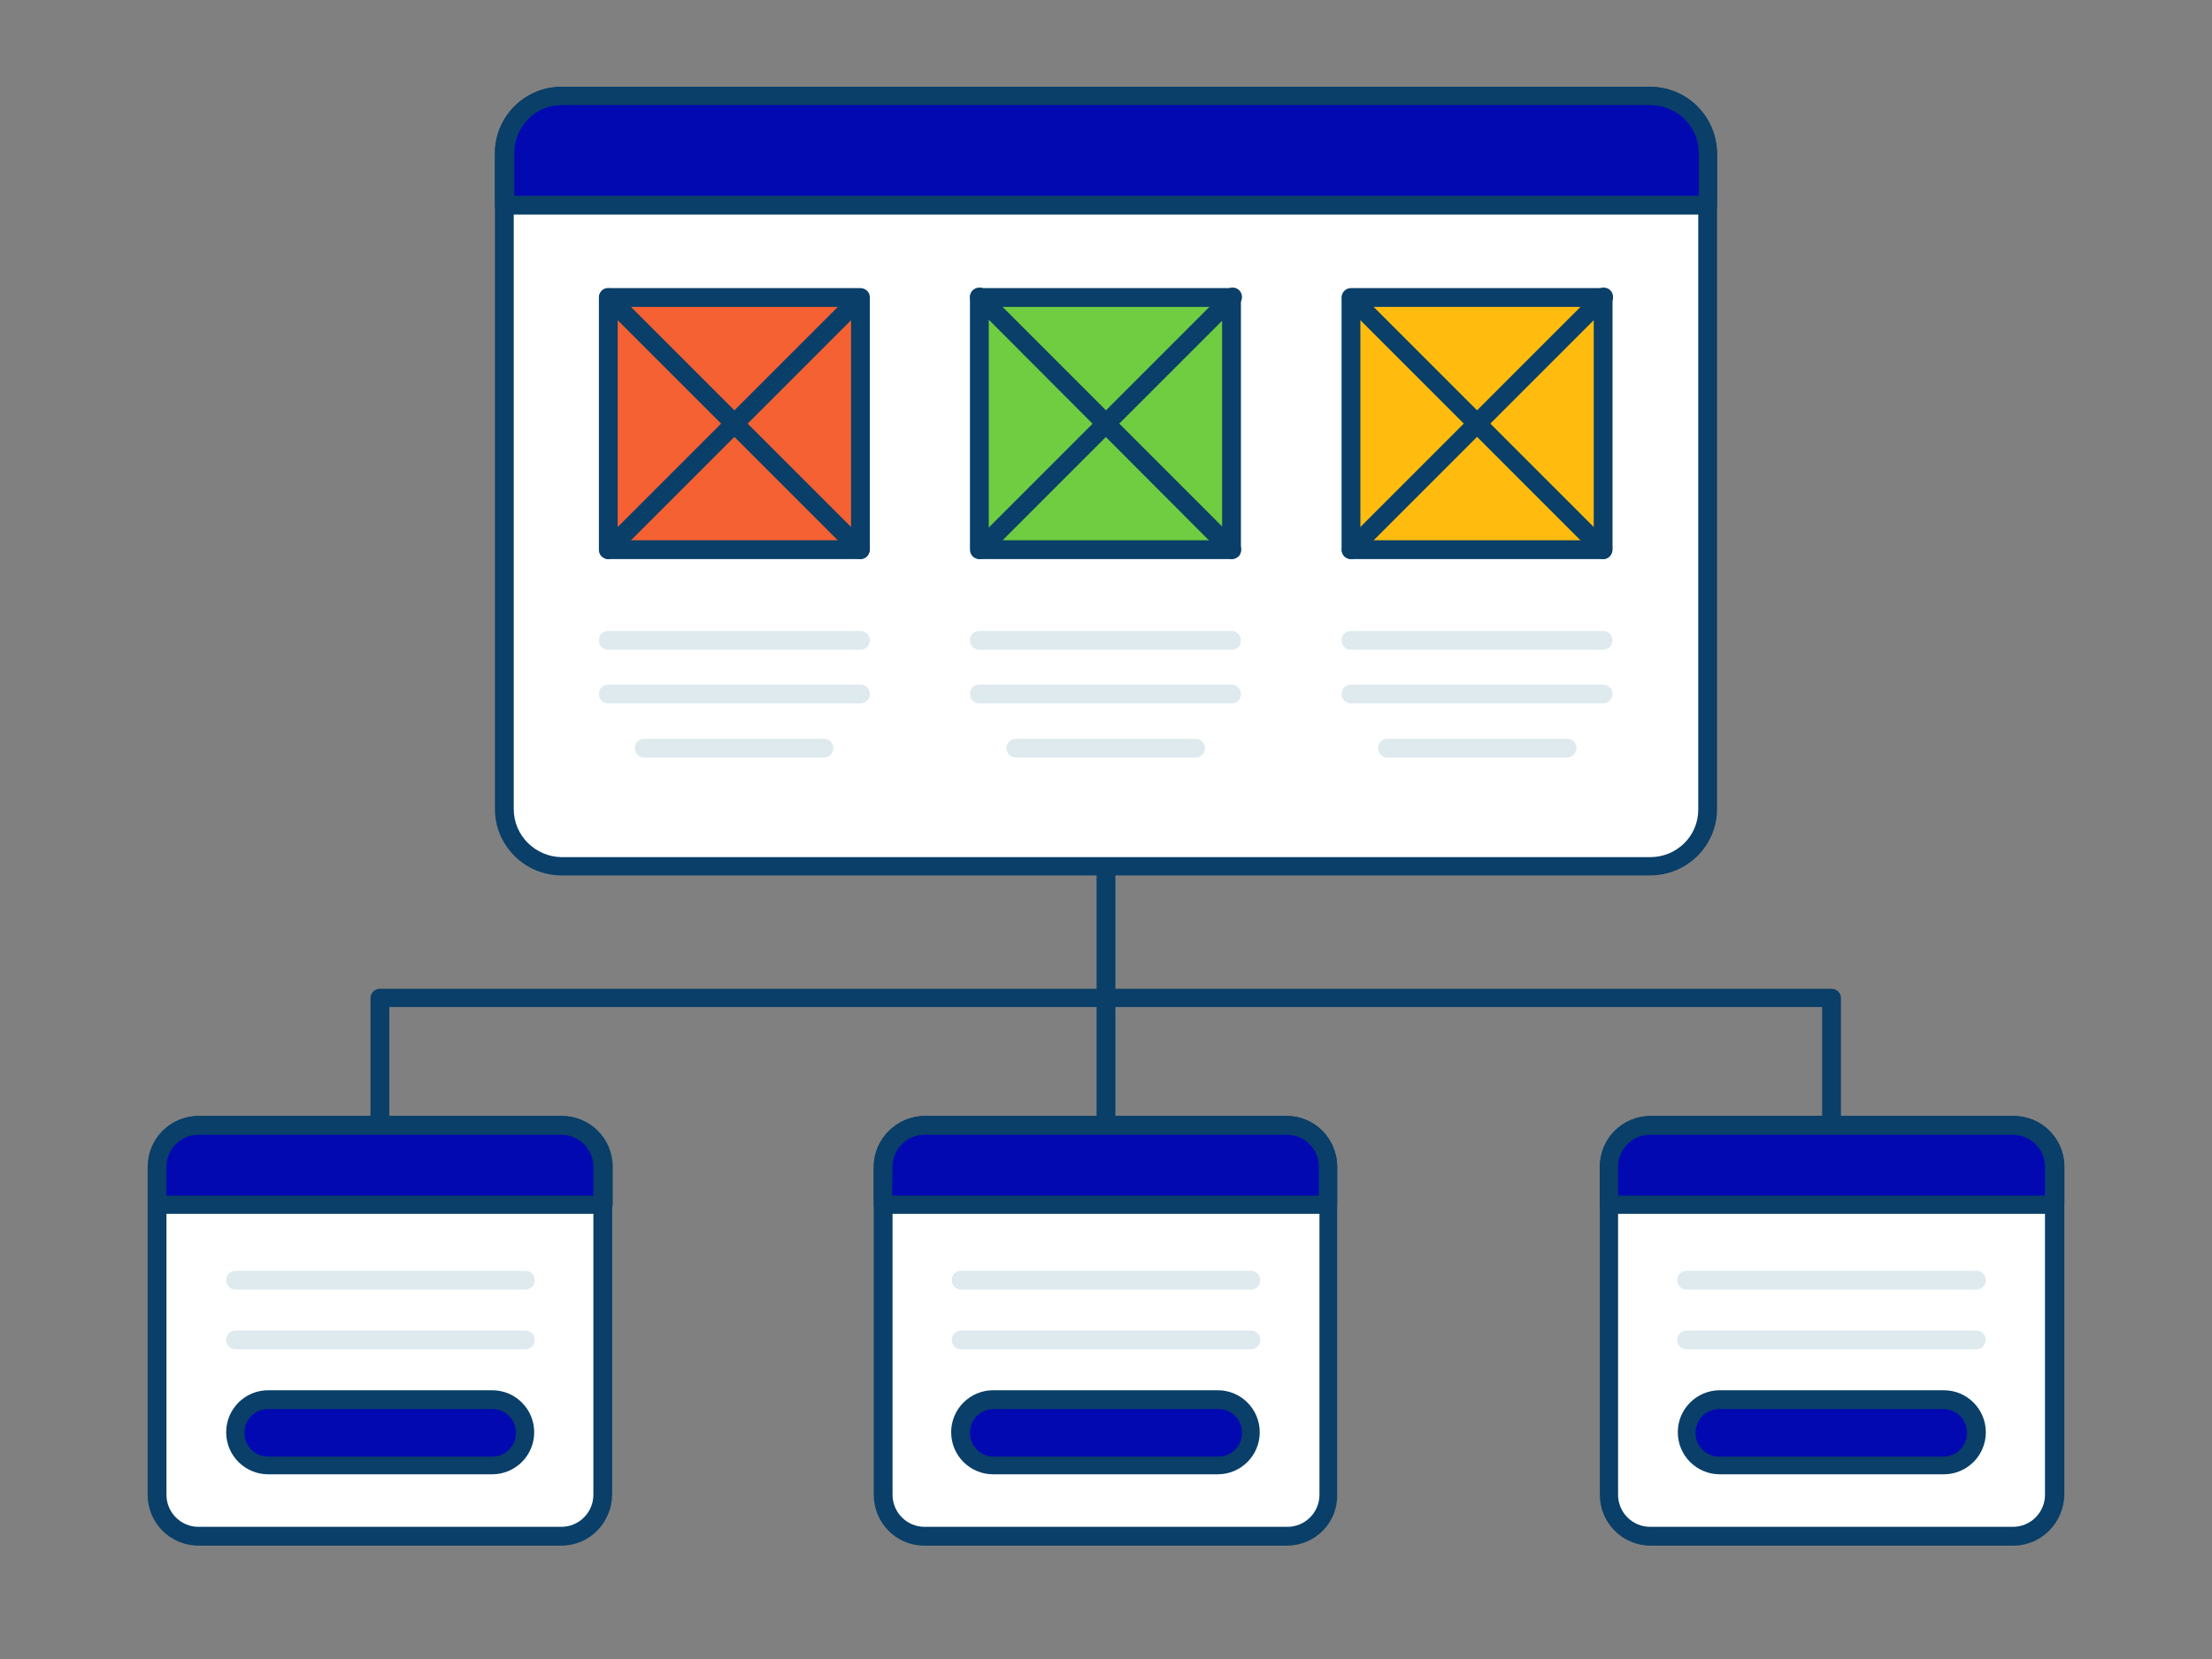 <?xml version="1.0" encoding="utf-8"?>
<!-- Generator: Adobe Illustrator 25.4.1, SVG Export Plug-In . SVG Version: 6.00 Build 0)  -->
<svg version="1.1" id="Layer_1" xmlns="http://www.w3.org/2000/svg" xmlns:xlink="http://www.w3.org/1999/xlink" x="0px" y="0px"
	 viewBox="0 0 400 300" style="enable-background:new 0 0 400 300;" xml:space="preserve">
<rect x="0" y="0" width="400" height="300" fill="#808080" stroke="none"/>
<style type="text/css">
	.st0{fill:#093F68;}
	.st1{fill:#FFFFFF;}
	.st2{fill:#0309B0;}
	.st3{fill:#DFEAEF;}
	.st4{fill:#F56132;}
	.st5{fill:#70CC40;}
	.st6{fill:#FFBC0E;}
</style>
<path class="st0" d="M200,213.1c-0.9,0-1.7-0.7-1.7-1.7v-58.8c0-0.9,0.7-1.7,1.7-1.7s1.7,0.7,1.7,1.7v58.9
	C201.6,212.4,200.9,213.1,200,213.1z"/>
<path class="st0" d="M331.2,205.2c-0.9,0-1.7-0.7-1.7-1.7v-21.4H70.4v21.4c0,0.9-0.7,1.7-1.7,1.7s-1.7-0.7-1.7-1.7v-23
	c0-0.9,0.7-1.7,1.7-1.7h262.5c0.9,0,1.7,0.7,1.7,1.7v23C332.9,204.5,332.1,205.2,331.2,205.2z"/>
<path class="st1" d="M109,211v59.3c0,4.1-3.4,7.5-7.5,7.5l0,0H35.9c-4.1,0-7.5-3.4-7.5-7.5l0,0V211c0-4.1,3.4-7.5,7.5-7.5l0,0h65.6
	C105.6,203.6,109,206.9,109,211L109,211z"/>
<path class="st0" d="M101.5,279.5H35.9c-5.1,0-9.2-4.1-9.2-9.2V211c0-5.1,4.1-9.2,9.2-9.2h65.6c5.1,0,9.2,4.1,9.2,9.2v59.3
	C110.6,275.4,106.6,279.5,101.5,279.5z M35.9,205.2c-3.2,0-5.8,2.6-5.8,5.8v59.3c0,3.2,2.6,5.8,5.8,5.8h65.6c3.2,0,5.8-2.6,5.8-5.8
	V211c0-3.2-2.6-5.8-5.8-5.8H35.9z"/>
<path class="st2" d="M109,211v6.8H28.5V211c0-4.1,3.4-7.5,7.5-7.5l0,0h65.6C105.6,203.6,109,206.9,109,211L109,211L109,211z"/>
<path class="st0" d="M109,219.5H28.5c-0.9,0-1.7-0.7-1.7-1.7V211c0-5.1,4.1-9.2,9.2-9.2h65.6c5.1,0,9.2,4.1,9.2,9.2v6.8
	C110.7,218.8,109.9,219.5,109,219.5L109,219.5z M30.1,216.2h77.2V211c0-3.2-2.6-5.8-5.8-5.8H35.9c-3.2,0-5.8,2.6-5.8,5.8L30.1,216.2
	z"/>
<path class="st3" d="M94.9,233.2H42.6c-0.9,0-1.7-0.7-1.7-1.7s0.7-1.7,1.7-1.7H95c0.9,0,1.7,0.7,1.7,1.7S95.9,233.2,94.9,233.2
	L94.9,233.2z"/>
<path class="st3" d="M94.9,244H42.6c-0.9,0-1.7-0.7-1.7-1.7c0-0.9,0.7-1.7,1.7-1.7H95c0.9,0,1.7,0.7,1.7,1.7
	C96.7,243.3,95.9,244,94.9,244L94.9,244z"/>
<path class="st2" d="M48.5,253H89c3.3,0,5.9,2.7,5.9,5.9l0,0c0,3.3-2.7,5.9-5.9,5.9H48.5c-3.3,0-5.9-2.7-5.9-5.9l0,0
	C42.5,255.7,45.2,253,48.5,253z"/>
<path class="st0" d="M89,266.6H48.5c-4.2,0-7.6-3.4-7.6-7.6s3.4-7.6,7.6-7.6l0,0H89c4.2,0,7.6,3.4,7.6,7.6S93.2,266.6,89,266.6z
	 M48.5,254.8c-2.4,0-4.3,1.9-4.3,4.3c0,2.4,1.9,4.3,4.3,4.3l0,0H89c2.4,0,4.3-1.9,4.3-4.3c0-2.4-1.9-4.3-4.3-4.3H48.5z"/>
<path class="st1" d="M240.1,211v59.3c0,4.1-3.3,7.5-7.5,7.5c0,0,0,0,0,0h-65.5c-4.1,0-7.5-3.3-7.5-7.5c0,0,0,0,0,0V211
	c0-4.1,3.3-7.5,7.5-7.5c0,0,0,0,0,0h65.6C236.8,203.6,240.2,206.9,240.1,211z"/>
<path class="st0" d="M232.7,279.5h-65.6c-5,0-9.1-4.1-9.1-9.2V211c0-5,4.1-9.1,9.1-9.2h65.6c5,0,9.1,4.1,9.1,9.2v59.3
	C241.9,275.4,237.8,279.5,232.7,279.5z M167.2,205.2c-3.2,0-5.8,2.6-5.8,5.8v59.3c0,3.2,2.6,5.8,5.8,5.8h65.6c3.2,0,5.8-2.6,5.8-5.8
	V211c0-3.2-2.6-5.8-5.8-5.8H167.2z"/>
<path class="st2" d="M240.1,211v6.8h-80.4V211c0-4.1,3.3-7.5,7.5-7.5c0,0,0,0,0,0h65.6C236.9,203.6,240.2,207,240.1,211L240.1,211z"
	/>
<path class="st0" d="M240.1,219.5h-80.4c-0.9,0-1.7-0.7-1.7-1.7V211c0-5,4.1-9.1,9.1-9.2h65.6c5,0,9.1,4.1,9.1,9.2v6.8
	c0,0.9-0.7,1.7-1.7,1.7C240.2,219.5,240.2,219.5,240.1,219.5L240.1,219.5z M161.3,216.2h77.2V211c0-3.2-2.6-5.8-5.8-5.8h-65.5
	c-3.2,0-5.8,2.6-5.8,5.8L161.3,216.2z"/>
<path class="st3" d="M226.2,233.2h-52.4c-0.9,0-1.7-0.7-1.7-1.7s0.7-1.7,1.7-1.7h52.4c0.9,0,1.7,0.7,1.7,1.7
	S227.1,233.2,226.2,233.2z"/>
<path class="st3" d="M226.2,244h-52.4c-0.9,0-1.7-0.7-1.7-1.7c0-0.9,0.7-1.7,1.7-1.7h52.4c0.9,0,1.7,0.7,1.7,1.7
	C227.9,243.3,227.1,244,226.2,244z"/>
<path class="st2" d="M179.7,253h40.5c3.3,0,5.9,2.7,5.9,5.9l0,0c0,3.3-2.7,5.9-5.9,5.9h-40.5c-3.3,0-5.9-2.7-5.9-5.9l0,0
	C173.7,255.7,176.4,253,179.7,253z"/>
<path class="st0" d="M220.2,266.6h-40.6c-4.2,0-7.6-3.4-7.6-7.6s3.4-7.6,7.6-7.6l0,0h40.6c4.2,0,7.6,3.4,7.6,7.6
	S224.4,266.6,220.2,266.6z M179.7,254.8c-2.4,0-4.3,1.9-4.3,4.3c0,2.4,1.9,4.3,4.3,4.3h40.6c2.4,0,4.3-1.9,4.3-4.3
	c0-2.4-1.9-4.3-4.3-4.3H179.7z"/>
<path class="st1" d="M371.5,211v59.3c0,4.1-3.4,7.5-7.5,7.5l0,0h-65.6c-4.1,0-7.5-3.4-7.5-7.5l0,0V211c0-4.1,3.4-7.5,7.5-7.5l0,0
	h65.6C368.2,203.6,371.5,206.9,371.5,211L371.5,211z"/>
<path class="st0" d="M364.1,279.5h-65.6c-5.1,0-9.2-4.1-9.2-9.2V211c0-5.1,4.1-9.2,9.2-9.2h65.6c5.1,0,9.2,4.1,9.2,9.2v59.3
	C373.2,275.4,369.1,279.5,364.1,279.5z M298.4,205.2c-3.2,0-5.8,2.6-5.8,5.8v59.3c0,3.2,2.6,5.8,5.8,5.8h65.6c3.2,0,5.8-2.6,5.8-5.8
	V211c0-3.2-2.6-5.8-5.8-5.8H298.4z"/>
<path class="st2" d="M371.5,211v6.8h-80.5V211c0-4.1,3.4-7.5,7.5-7.5l0,0h65.6C368.2,203.6,371.5,206.9,371.5,211L371.5,211z"/>
<path class="st0" d="M371.5,219.5h-80.5c-0.9,0-1.7-0.7-1.7-1.7V211c0-5.1,4.1-9.2,9.2-9.2h65.6c5.1,0,9.2,4.1,9.2,9.2v6.8
	C373.2,218.8,372.5,219.5,371.5,219.5C371.5,219.5,371.5,219.5,371.5,219.5L371.5,219.5z M292.6,216.2h77.2V211
	c0-3.2-2.6-5.8-5.8-5.8h-65.6c-3.2,0-5.8,2.6-5.8,5.8V216.2z"/>
<path class="st3" d="M357.4,233.2H305c-0.9,0-1.7-0.7-1.7-1.7s0.7-1.7,1.7-1.7h52.4c0.9,0,1.7,0.7,1.7,1.7S358.3,233.2,357.4,233.2z
	"/>
<path class="st3" d="M357.4,244H305c-0.9,0-1.7-0.7-1.7-1.7c0-0.9,0.7-1.7,1.7-1.7h52.4c0.9,0,1.7,0.7,1.7,1.7
	C359,243.3,358.3,244,357.4,244z"/>
<path class="st2" d="M310.9,253h40.5c3.3,0,5.9,2.7,5.9,5.9l0,0c0,3.3-2.7,5.9-5.9,5.9h-40.5c-3.3,0-5.9-2.7-5.9-5.9l0,0
	C305,255.7,307.6,253,310.9,253z"/>
<path class="st0" d="M351.5,266.6h-40.5c-4.2,0-7.6-3.4-7.6-7.6s3.4-7.6,7.6-7.6h40.5c4.2,0,7.6,3.4,7.6,7.6
	S355.7,266.6,351.5,266.6z M310.9,254.8c-2.4,0-4.3,1.9-4.3,4.3c0,2.4,1.9,4.3,4.3,4.3h40.5c2.4,0,4.3-1.9,4.3-4.3
	c0-2.4-1.9-4.3-4.3-4.3H310.9z"/>
<path class="st1" d="M308.8,27.7v118.6c0,5.7-4.6,10.3-10.3,10.3h-197c-5.7,0-10.3-4.6-10.3-10.3V27.7c0-5.7,4.6-10.3,10.3-10.3
	c0,0,0,0,0,0h196.9c5.7,0,10.4,4.5,10.4,10.2C308.8,27.6,308.8,27.7,308.8,27.7L308.8,27.7z"/>
<path class="st0" d="M298.4,158.3H101.5c-6.6,0-12-5.4-12-12V27.7c0-6.6,5.4-12,12-12h196.9c6.6,0,12,5.3,12.1,12c0,0,0,0,0,0v118.6
	C310.5,152.9,305.1,158.3,298.4,158.3C298.4,158.3,298.4,158.3,298.4,158.3z M101.5,19c-4.8,0-8.6,3.9-8.6,8.7v118.6
	c0,4.8,3.9,8.6,8.6,8.7h196.9c4.8,0,8.7-3.8,8.7-8.6c0,0,0,0,0-0.1V27.7c0-4.8-3.9-8.6-8.6-8.7L101.5,19z"/>
<path class="st2" d="M308.8,27.7v9.4H91.2v-9.4c0-5.7,4.6-10.3,10.3-10.3c0,0,0,0,0,0h196.9c5.7,0,10.4,4.5,10.4,10.2
	C308.8,27.6,308.8,27.7,308.8,27.7z"/>
<path class="st0" d="M308.8,38.8H91.2c-0.9,0-1.7-0.7-1.7-1.7v-9.4c0-6.6,5.4-12,12-12h196.9c6.6,0,12,5.3,12.1,12c0,0,0,0,0,0v9.4
	C310.5,38,309.7,38.8,308.8,38.8z M93,35.4h214.2v-7.7c0-4.8-3.9-8.6-8.6-8.7h-197c-4.8,0-8.6,3.9-8.6,8.7L93,35.4z"/>
<path class="st4" d="M110,53.8h45.6v45.6H110V53.8z"/>
<path class="st0" d="M155.6,101.1H110c-0.9,0-1.7-0.7-1.7-1.7V53.8c0-0.9,0.7-1.7,1.7-1.7h45.6c0.9,0,1.7,0.7,1.7,1.7v45.5
	C157.3,100.3,156.5,101.1,155.6,101.1z M111.7,97.7h42.2V55.5h-42.2V97.7z"/>
<g>
	<path class="st3" d="M155.6,117.5H110c-0.9,0-1.7-0.7-1.7-1.7s0.7-1.7,1.7-1.7h45.6c0.9,0,1.7,0.7,1.7,1.7S156.5,117.5,155.6,117.5
		z"/>
	<path class="st3" d="M155.6,127.2H110c-0.9,0-1.7-0.7-1.7-1.7s0.7-1.7,1.7-1.7h45.6c0.9,0,1.7,0.7,1.7,1.7S156.5,127.2,155.6,127.2
		z"/>
	<path class="st3" d="M149,137h-32.5c-0.9,0-1.7-0.7-1.7-1.7c0-0.9,0.7-1.7,1.7-1.7H149c0.9,0,1.7,0.7,1.7,1.7
		C150.7,136.2,150,137,149,137z"/>
</g>
<path class="st0" d="M110,101.1c-0.4,0-0.9-0.2-1.2-0.5c-0.6-0.7-0.6-1.7,0-2.4l45.6-45.6c0.7-0.6,1.8-0.5,2.4,0.2
	c0.5,0.6,0.5,1.6,0,2.2l-45.6,45.6C110.9,100.9,110.5,101.1,110,101.1z"/>
<path class="st0" d="M155.6,101.1c-0.4,0-0.9-0.2-1.2-0.5L108.8,55c-0.7-0.7-0.6-1.7,0-2.4s1.7-0.6,2.4,0l45.6,45.6
	c0.6,0.7,0.6,1.7,0,2.4C156.5,100.9,156,101.1,155.6,101.1z"/>
<path class="st5" d="M177.2,53.8h45.6v45.6h-45.6V53.8z"/>
<path class="st0" d="M222.7,101.1h-45.6c-0.9,0-1.7-0.7-1.7-1.7V53.8c0-0.9,0.7-1.7,1.7-1.7h45.6c0.9,0,1.7,0.7,1.7,1.7v45.5
	C224.4,100.3,223.7,101.1,222.7,101.1z M178.8,97.7h42.2V55.5h-42.2V97.7z"/>
<path class="st3" d="M222.7,117.5h-45.6c-0.9,0-1.7-0.7-1.7-1.7s0.7-1.7,1.7-1.7h45.6c0.9,0,1.7,0.7,1.7,1.7
	S223.7,117.5,222.7,117.5z"/>
<path class="st3" d="M222.7,127.2h-45.6c-0.9,0-1.7-0.7-1.7-1.7s0.7-1.7,1.7-1.7h45.6c0.9,0,1.7,0.7,1.7,1.7
	S223.7,127.2,222.7,127.2z"/>
<path class="st3" d="M216.2,137h-32.5c-0.9,0-1.7-0.7-1.7-1.7c0-0.9,0.7-1.7,1.7-1.7h32.5c0.9,0,1.7,0.7,1.7,1.7
	C217.9,136.2,217.1,137,216.2,137z"/>
<path class="st0" d="M177.2,101.1c-0.4,0-0.9-0.2-1.2-0.5c-0.6-0.7-0.6-1.7,0-2.4l45.6-45.6c0.6-0.7,1.7-0.8,2.4-0.2
	c0.7,0.6,0.8,1.7,0.2,2.4c-0.1,0.1-0.1,0.1-0.2,0.2l-45.6,45.6C178,100.9,177.6,101.1,177.2,101.1z"/>
<path class="st0" d="M222.7,101.1c-0.4,0-0.9-0.2-1.2-0.5L176,55c-0.7-0.6-0.8-1.7-0.2-2.4s1.7-0.8,2.4-0.2c0.1,0.1,0.1,0.1,0.2,0.2
	l45.6,45.6c0.6,0.7,0.6,1.7,0,2.4C223.6,100.9,223.2,101.1,222.7,101.1z"/>
<path class="st6" d="M244.3,53.8h45.6v45.6h-45.6V53.8z"/>
<path class="st0" d="M289.9,101.1h-45.6c-0.9,0-1.7-0.7-1.7-1.7V53.8c0-0.9,0.7-1.7,1.7-1.7h45.6c0.9,0,1.7,0.7,1.7,1.7v45.5
	C291.6,100.3,290.8,101.1,289.9,101.1z M246,97.7h42.2V55.5H246V97.7z"/>
<path class="st3" d="M289.9,117.5h-45.6c-0.9,0-1.7-0.7-1.7-1.7s0.7-1.7,1.7-1.7h45.6c0.9,0,1.7,0.7,1.7,1.7
	S290.8,117.5,289.9,117.5z"/>
<path class="st3" d="M289.9,127.2h-45.6c-0.9,0-1.7-0.7-1.7-1.7s0.7-1.7,1.7-1.7h45.6c0.9,0,1.7,0.7,1.7,1.7
	S290.8,127.2,289.9,127.2z"/>
<path class="st3" d="M283.4,137h-32.5c-0.9,0-1.7-0.7-1.7-1.7c0-0.9,0.7-1.7,1.7-1.7h32.5c0.9,0,1.7,0.7,1.7,1.7
	C285,136.2,284.3,137,283.4,137z"/>
<path class="st0" d="M244.3,101.1c-0.4,0-0.9-0.2-1.2-0.5c-0.6-0.7-0.6-1.7,0-2.4l45.6-45.6c0.6-0.7,1.7-0.8,2.4-0.2
	c0.7,0.6,0.8,1.7,0.2,2.4c-0.1,0.1-0.1,0.1-0.2,0.2l-45.6,45.6C245.2,100.9,244.8,101.1,244.3,101.1L244.3,101.1z"/>
<path class="st0" d="M289.9,101.1c-0.4,0-0.9-0.2-1.2-0.5L243.1,55c-0.6-0.7-0.5-1.8,0.2-2.4c0.6-0.5,1.6-0.5,2.2,0l45.6,45.6
	c0.6,0.7,0.6,1.7,0,2.4C290.8,100.9,290.4,101.1,289.9,101.1z"/>
</svg>
